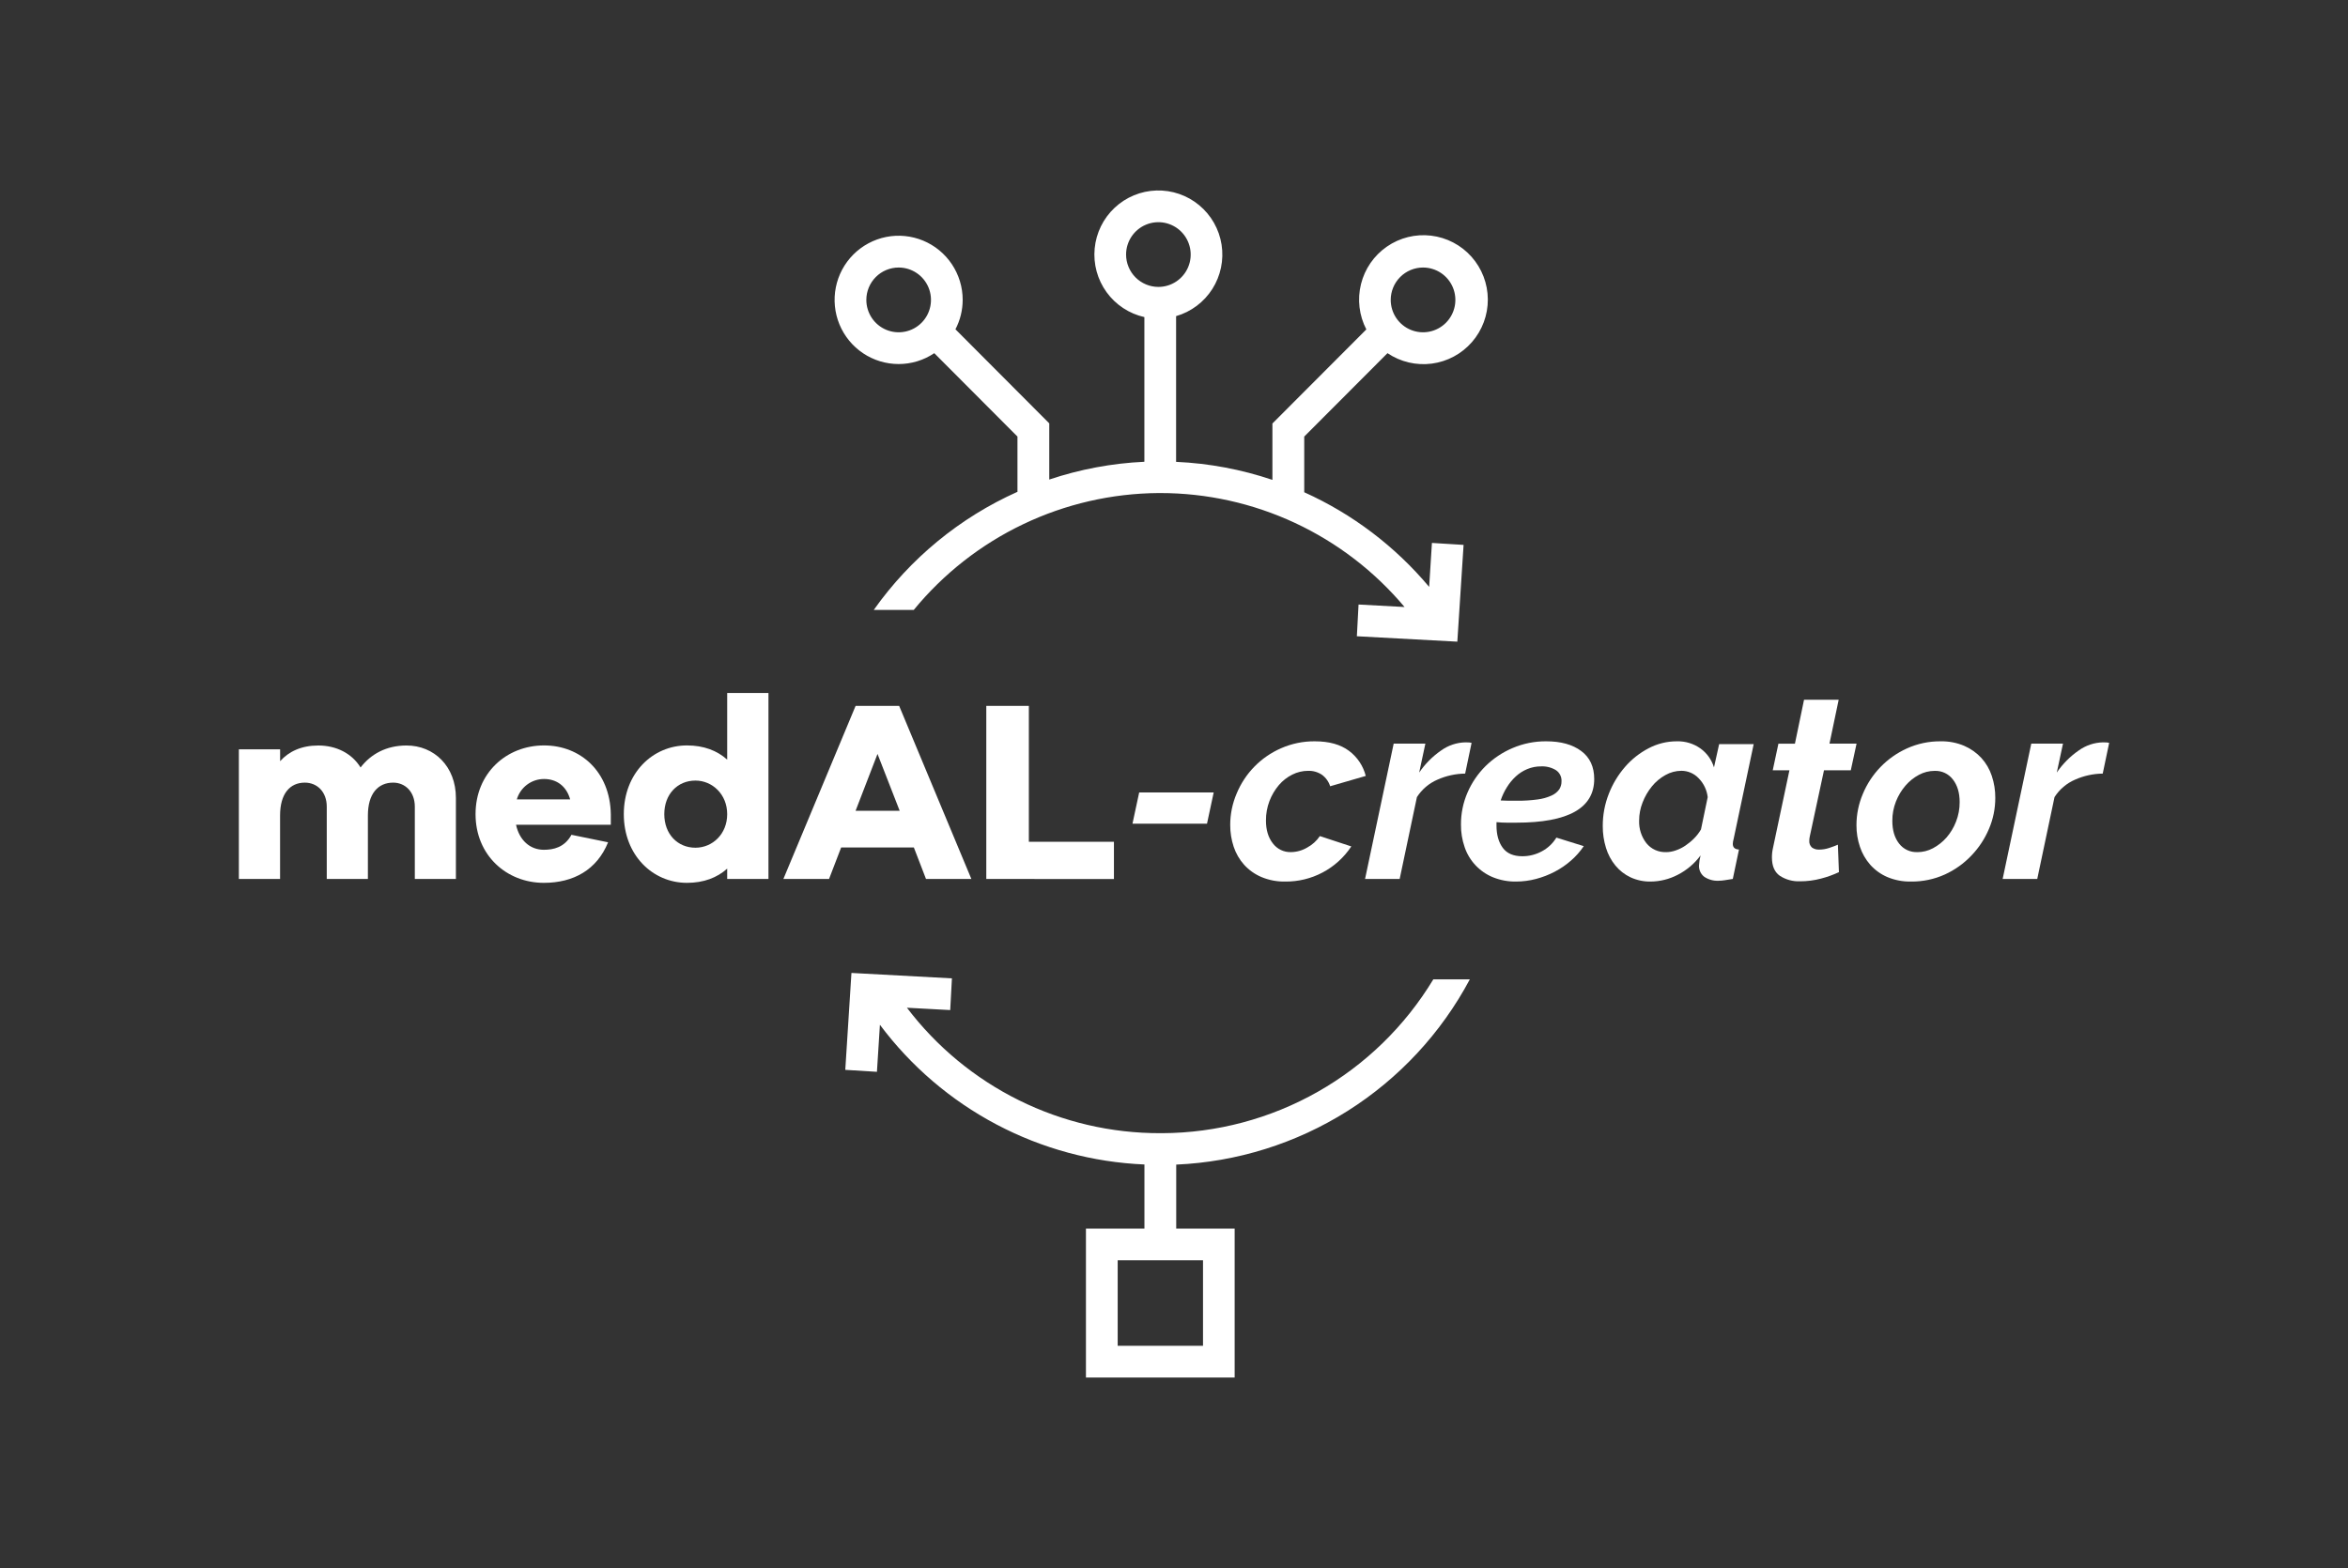 <svg width="247" height="165" viewBox="0 0 247 165" fill="none" xmlns="http://www.w3.org/2000/svg">
<rect x="0" y="0" width="247" height="165" fill="#333333" stroke="none"/>
<rect width="247" height="165"/>
<path d="M94.533 38.307C95.868 38.308 97.174 37.91 98.281 37.162L107.033 45.94V51.752C100.975 54.463 95.754 58.755 91.917 64.179H96.124C99.255 60.364 103.184 57.286 107.633 55.161C112.082 53.036 116.943 51.917 121.872 51.882H122.059C126.955 51.883 131.792 52.957 136.231 55.028C140.669 57.1 144.602 60.119 147.753 63.874L142.914 63.612L142.737 66.951L153.305 67.52L153.963 57.337L150.633 57.131L150.341 61.757C146.765 57.489 142.273 54.084 137.2 51.798V45.94L145.958 37.162C147.327 38.086 148.985 38.477 150.622 38.262C152.258 38.047 153.759 37.241 154.844 35.995C155.929 34.749 156.523 33.149 156.514 31.496C156.504 29.842 155.893 28.249 154.794 27.015C153.695 25.782 152.184 24.993 150.546 24.797C148.907 24.6 147.253 25.01 145.895 25.95C144.537 26.889 143.568 28.293 143.17 29.897C142.772 31.502 142.972 33.197 143.733 34.664L133.853 44.564V50.496C130.581 49.392 127.17 48.753 123.72 48.599V33.266C125.295 32.811 126.651 31.795 127.532 30.41C128.412 29.024 128.758 27.364 128.504 25.741C128.251 24.118 127.414 22.644 126.152 21.595C124.891 20.546 123.29 19.995 121.652 20.045C120.013 20.094 118.449 20.741 117.252 21.865C116.056 22.988 115.31 24.51 115.155 26.146C114.999 27.781 115.444 29.417 116.407 30.747C117.37 32.076 118.784 33.008 120.384 33.367V48.59C116.978 48.747 113.611 49.377 110.378 50.461V44.55L100.508 34.65C101.007 33.695 101.269 32.634 101.27 31.556C101.27 30.221 100.875 28.916 100.135 27.806C99.394 26.696 98.342 25.831 97.111 25.32C95.88 24.809 94.526 24.675 93.219 24.935C91.912 25.196 90.712 25.839 89.769 26.783C88.827 27.727 88.186 28.93 87.926 30.239C87.666 31.549 87.799 32.906 88.309 34.14C88.819 35.373 89.682 36.427 90.79 37.169C91.898 37.911 93.201 38.307 94.533 38.307ZM149.696 28.151C150.369 28.151 151.027 28.35 151.586 28.724C152.146 29.099 152.582 29.631 152.84 30.253C153.097 30.876 153.165 31.561 153.034 32.222C152.902 32.884 152.579 33.491 152.103 33.968C151.627 34.444 151.021 34.769 150.361 34.9C149.702 35.032 149.018 34.964 148.396 34.706C147.775 34.448 147.244 34.011 146.87 33.45C146.497 32.889 146.298 32.23 146.298 31.556C146.299 30.654 146.658 29.788 147.295 29.15C147.932 28.511 148.795 28.152 149.696 28.151ZM118.459 26.786C118.459 26.112 118.659 25.453 119.032 24.893C119.406 24.333 119.937 23.897 120.558 23.639C121.179 23.382 121.863 23.314 122.522 23.446C123.181 23.578 123.787 23.903 124.262 24.379C124.737 24.856 125.06 25.463 125.191 26.124C125.322 26.785 125.254 27.47 124.996 28.092C124.738 28.714 124.302 29.245 123.742 29.619C123.183 29.993 122.526 30.192 121.853 30.191C120.953 30.189 120.09 29.829 119.454 29.191C118.818 28.553 118.46 27.688 118.459 26.786ZM94.533 28.151C95.206 28.151 95.864 28.35 96.423 28.724C96.983 29.099 97.419 29.631 97.676 30.253C97.934 30.876 98.001 31.561 97.87 32.222C97.739 32.884 97.415 33.491 96.94 33.968C96.464 34.444 95.858 34.769 95.198 34.9C94.538 35.032 93.854 34.964 93.233 34.706C92.612 34.448 92.08 34.011 91.707 33.45C91.334 32.889 91.134 32.23 91.135 31.556C91.136 30.654 91.494 29.788 92.131 29.15C92.768 28.511 93.632 28.152 94.533 28.151Z" fill="white"/>
<path d="M122.265 119.241H122.059C116.901 119.253 111.81 118.067 107.186 115.776C102.562 113.486 98.53 110.154 95.406 106.041L99.959 106.287L100.138 102.95L89.568 102.38L88.92 112.577L92.25 112.784L92.563 107.834C95.824 112.198 100.012 115.781 104.825 118.324C109.637 120.866 114.954 122.305 120.39 122.535V129.28H114.237V144.955H129.881V129.28H123.733V122.548C130.128 122.268 136.339 120.323 141.756 116.905C147.172 113.487 151.606 108.713 154.62 103.055H150.779C147.808 107.974 143.626 112.047 138.633 114.881C133.64 117.715 128.004 119.217 122.265 119.241ZM126.552 132.619V141.615H117.576V132.619H126.552Z" fill="white"/>
<path d="M47.959 83.956V92.491H43.637V84.882C43.637 83.331 42.634 82.354 41.358 82.354C39.759 82.354 38.701 83.523 38.701 85.806V92.491H34.374V84.882C34.374 83.331 33.37 82.354 32.067 82.354C30.494 82.354 29.463 83.523 29.463 85.806V92.491H25.128V78.847H29.467V80.097C30.389 79.066 31.719 78.447 33.483 78.447C35.381 78.447 37.009 79.272 37.931 80.759C39.016 79.344 40.644 78.447 42.758 78.447C45.66 78.439 47.959 80.644 47.959 83.956Z" fill="white"/>
<path d="M54.284 86.784C54.636 88.415 55.748 89.42 57.213 89.42C58.218 89.42 59.383 89.176 60.116 87.844L63.967 88.632C62.802 91.519 60.334 92.899 57.213 92.899C53.28 92.899 50.026 89.991 50.026 85.67C50.026 81.349 53.28 78.439 57.23 78.439C61.083 78.439 64.175 81.211 64.255 85.67V86.784H54.284ZM54.367 84.121H59.98C59.568 82.653 58.487 81.972 57.24 81.972C56.593 81.969 55.963 82.177 55.445 82.565C54.926 82.953 54.548 83.499 54.367 84.121Z" fill="white"/>
<path d="M76.498 92.491V91.404C75.44 92.355 74.028 92.899 72.266 92.899C68.66 92.899 65.622 89.991 65.622 85.67C65.622 81.349 68.66 78.439 72.266 78.439C74.03 78.439 75.44 78.983 76.498 79.934V72.922H80.839V92.491H76.498ZM76.498 85.67C76.498 83.577 74.925 82.137 73.161 82.137C71.264 82.137 69.88 83.581 69.88 85.67C69.88 87.759 71.264 89.203 73.161 89.203C74.923 89.203 76.498 87.79 76.498 85.67Z" fill="white"/>
<path d="M96.134 89.176H88.486L87.212 92.491H82.409L90.005 74.281H94.589L102.184 92.491H97.411L96.134 89.176ZM90.005 85.315H94.642L92.31 79.334L90.005 85.315Z" fill="white"/>
<path d="M103.754 92.491V74.281H108.231V88.578H117.181V92.497L103.754 92.491Z" fill="white"/>
<path d="M119.132 86.674L119.838 83.387H127.676L126.972 86.674H119.132Z" fill="white"/>
<path d="M135.189 92.763C134.334 92.78 133.484 92.617 132.695 92.287C132.003 91.993 131.383 91.554 130.877 90.998C130.385 90.447 130.011 89.801 129.778 89.1C129.532 88.355 129.409 87.575 129.414 86.79C129.416 85.662 129.645 84.546 130.087 83.509C130.967 81.374 132.64 79.664 134.753 78.74C135.876 78.245 137.091 77.994 138.318 78.006C139.821 78.006 141.018 78.341 141.912 79.01C142.783 79.661 143.405 80.593 143.672 81.648L139.928 82.735C139.774 82.249 139.47 81.825 139.059 81.524C138.627 81.236 138.114 81.092 137.595 81.112C137.024 81.114 136.46 81.249 135.949 81.506C135.409 81.775 134.929 82.149 134.537 82.607C134.115 83.104 133.781 83.669 133.547 84.278C133.293 84.938 133.167 85.641 133.174 86.349C133.174 87.329 133.414 88.126 133.893 88.741C134.114 89.037 134.403 89.276 134.736 89.437C135.069 89.598 135.435 89.676 135.805 89.665C136.412 89.657 137.006 89.489 137.528 89.176C138.056 88.889 138.507 88.479 138.843 87.98L142.153 89.067C141.392 90.218 140.355 91.16 139.137 91.806C137.919 92.452 136.559 92.781 135.181 92.763H135.189Z" fill="white"/>
<path d="M146.609 78.251H149.943L149.293 81.293C149.912 80.383 150.693 79.596 151.598 78.971C152.343 78.435 153.232 78.136 154.149 78.115C154.328 78.115 154.463 78.115 154.56 78.127C154.643 78.136 154.725 78.15 154.805 78.169L154.128 81.403C153.123 81.415 152.13 81.633 151.211 82.042C150.326 82.425 149.575 83.063 149.054 83.876L147.239 92.491H143.598L146.609 78.251Z" fill="white"/>
<path d="M159.49 92.763C158.659 92.777 157.834 92.625 157.063 92.315C156.37 92.034 155.745 91.607 155.231 91.063C154.716 90.519 154.324 89.871 154.081 89.162C153.811 88.389 153.678 87.575 153.688 86.757C153.682 85.603 153.916 84.46 154.375 83.401C154.824 82.359 155.468 81.413 156.273 80.615C157.094 79.807 158.061 79.162 159.122 78.713C160.24 78.236 161.444 77.995 162.66 78.006C164.198 78.006 165.423 78.345 166.336 79.025C167.249 79.704 167.705 80.687 167.705 81.974C167.705 85.038 164.975 86.569 159.515 86.567H158.51C158.166 86.567 157.806 86.549 157.425 86.512V86.866C157.425 87.829 157.642 88.608 158.076 89.203C158.51 89.799 159.196 90.098 160.134 90.1C160.853 90.104 161.561 89.926 162.193 89.583C162.824 89.249 163.353 88.75 163.724 88.139L166.606 89.036C166.23 89.595 165.783 90.101 165.276 90.544C164.752 91.006 164.173 91.403 163.553 91.726C162.929 92.053 162.269 92.308 161.587 92.487C160.903 92.669 160.198 92.762 159.49 92.763ZM162.123 80.644C161.62 80.639 161.121 80.737 160.657 80.93C160.213 81.116 159.805 81.377 159.451 81.704C159.089 82.041 158.774 82.426 158.514 82.847C158.243 83.28 158.025 83.745 157.864 84.231C158.152 84.249 158.434 84.259 158.704 84.259H159.546C160.285 84.268 161.024 84.222 161.756 84.123C162.262 84.06 162.755 83.921 163.22 83.711C163.538 83.572 163.814 83.352 164.02 83.073C164.186 82.819 164.272 82.52 164.265 82.215C164.278 81.983 164.229 81.752 164.125 81.544C164.02 81.337 163.863 81.161 163.668 81.034C163.202 80.755 162.665 80.619 162.123 80.644Z" fill="white"/>
<path d="M173.649 92.763C172.915 92.777 172.186 92.624 171.519 92.315C170.906 92.025 170.365 91.603 169.934 91.078C169.486 90.53 169.15 89.899 168.944 89.222C168.713 88.479 168.599 87.704 168.604 86.926C168.599 85.764 168.815 84.612 169.24 83.531C169.643 82.493 170.221 81.533 170.951 80.693C171.647 79.89 172.489 79.226 173.431 78.736C174.346 78.254 175.365 78.003 176.399 78.006C177.291 77.98 178.167 78.247 178.894 78.767C179.568 79.256 180.063 79.953 180.304 80.751L180.847 78.305H184.48L182.366 88.306C182.318 88.465 182.29 88.629 182.284 88.795C182.284 89.176 182.5 89.374 182.934 89.393L182.284 92.487C181.959 92.542 181.666 92.586 181.43 92.623C181.219 92.657 181.005 92.676 180.792 92.678C180.259 92.706 179.732 92.561 179.287 92.266C179.101 92.124 178.952 91.938 178.855 91.725C178.758 91.511 178.716 91.277 178.731 91.043C178.751 90.695 178.805 90.349 178.894 90.012C178.256 90.876 177.425 91.579 176.467 92.064C175.595 92.514 174.63 92.754 173.649 92.763ZM175.275 89.669C175.613 89.664 175.947 89.604 176.265 89.492C176.626 89.371 176.969 89.202 177.284 88.989C177.615 88.767 177.924 88.513 178.204 88.23C178.49 87.946 178.736 87.625 178.937 87.277L179.643 83.88C179.556 83.131 179.222 82.433 178.694 81.896C178.461 81.647 178.179 81.449 177.867 81.314C177.554 81.178 177.217 81.108 176.877 81.108C176.287 81.111 175.708 81.266 175.195 81.557C174.648 81.86 174.164 82.266 173.771 82.752C173.359 83.258 173.029 83.827 172.795 84.437C172.553 85.046 172.429 85.697 172.429 86.353C172.4 87.206 172.668 88.042 173.188 88.718C173.437 89.03 173.756 89.278 174.119 89.442C174.481 89.607 174.878 89.683 175.275 89.665V89.669Z" fill="white"/>
<path d="M189.352 92.736C188.599 92.768 187.855 92.564 187.224 92.153C186.675 91.763 186.401 91.125 186.401 90.236C186.397 89.898 186.434 89.56 186.51 89.23L188.241 81.056H186.485L187.082 78.257H188.819L189.778 73.631H193.422L192.454 78.251H195.303L194.696 81.056H191.876L190.383 88.013C190.365 88.104 190.353 88.18 190.342 88.244C190.334 88.312 190.33 88.381 190.33 88.45C190.316 88.587 190.335 88.724 190.384 88.852C190.433 88.979 190.512 89.093 190.614 89.185C190.832 89.337 191.094 89.414 191.359 89.401C191.724 89.401 192.086 89.341 192.432 89.224C192.784 89.107 193.087 88.994 193.339 88.885L193.448 91.773C192.838 92.059 192.203 92.287 191.551 92.454C190.833 92.644 190.094 92.739 189.352 92.736Z" fill="white"/>
<path d="M201.042 92.763C200.182 92.782 199.328 92.62 198.534 92.287C197.851 91.993 197.24 91.553 196.744 90.998C196.26 90.447 195.891 89.804 195.659 89.108C195.412 88.378 195.288 87.611 195.293 86.84C195.291 85.714 195.516 84.6 195.953 83.564C196.835 81.424 198.499 79.703 200.605 78.752C201.721 78.248 202.934 77.993 204.158 78.006C205.005 77.99 205.847 78.152 206.628 78.482C207.312 78.777 207.926 79.212 208.433 79.759C208.927 80.304 209.301 80.948 209.53 81.648C209.778 82.393 209.902 83.173 209.896 83.958C209.898 85.079 209.672 86.189 209.232 87.219C208.792 88.263 208.164 89.216 207.379 90.032C206.586 90.864 205.642 91.538 204.598 92.016C203.481 92.521 202.267 92.776 201.042 92.763ZM201.694 89.669C202.268 89.669 202.834 89.528 203.341 89.257C203.88 88.97 204.362 88.588 204.765 88.129C205.194 87.634 205.533 87.068 205.767 86.456C206.023 85.803 206.152 85.107 206.148 84.406C206.148 83.427 205.913 82.634 205.442 82.028C205.218 81.732 204.927 81.494 204.591 81.335C204.256 81.177 203.888 81.102 203.518 81.116C202.943 81.116 202.378 81.258 201.871 81.529C201.33 81.817 200.847 82.205 200.447 82.671C200.022 83.168 199.683 83.733 199.444 84.342C199.189 84.991 199.06 85.684 199.066 86.382C199.066 87.359 199.298 88.151 199.769 88.758C199.994 89.053 200.286 89.29 200.621 89.448C200.956 89.606 201.324 89.68 201.694 89.665V89.669Z" fill="white"/>
<path d="M213.682 78.251H217.018L216.366 81.293C216.985 80.383 217.766 79.596 218.671 78.971C219.416 78.435 220.305 78.136 221.221 78.115C221.403 78.115 221.54 78.119 221.633 78.127C221.715 78.136 221.796 78.15 221.876 78.169L221.199 81.403C220.193 81.415 219.201 81.633 218.282 82.042C217.398 82.425 216.647 83.063 216.127 83.876L214.31 92.491H210.67L213.682 78.251Z" fill="white"/>
</svg>
